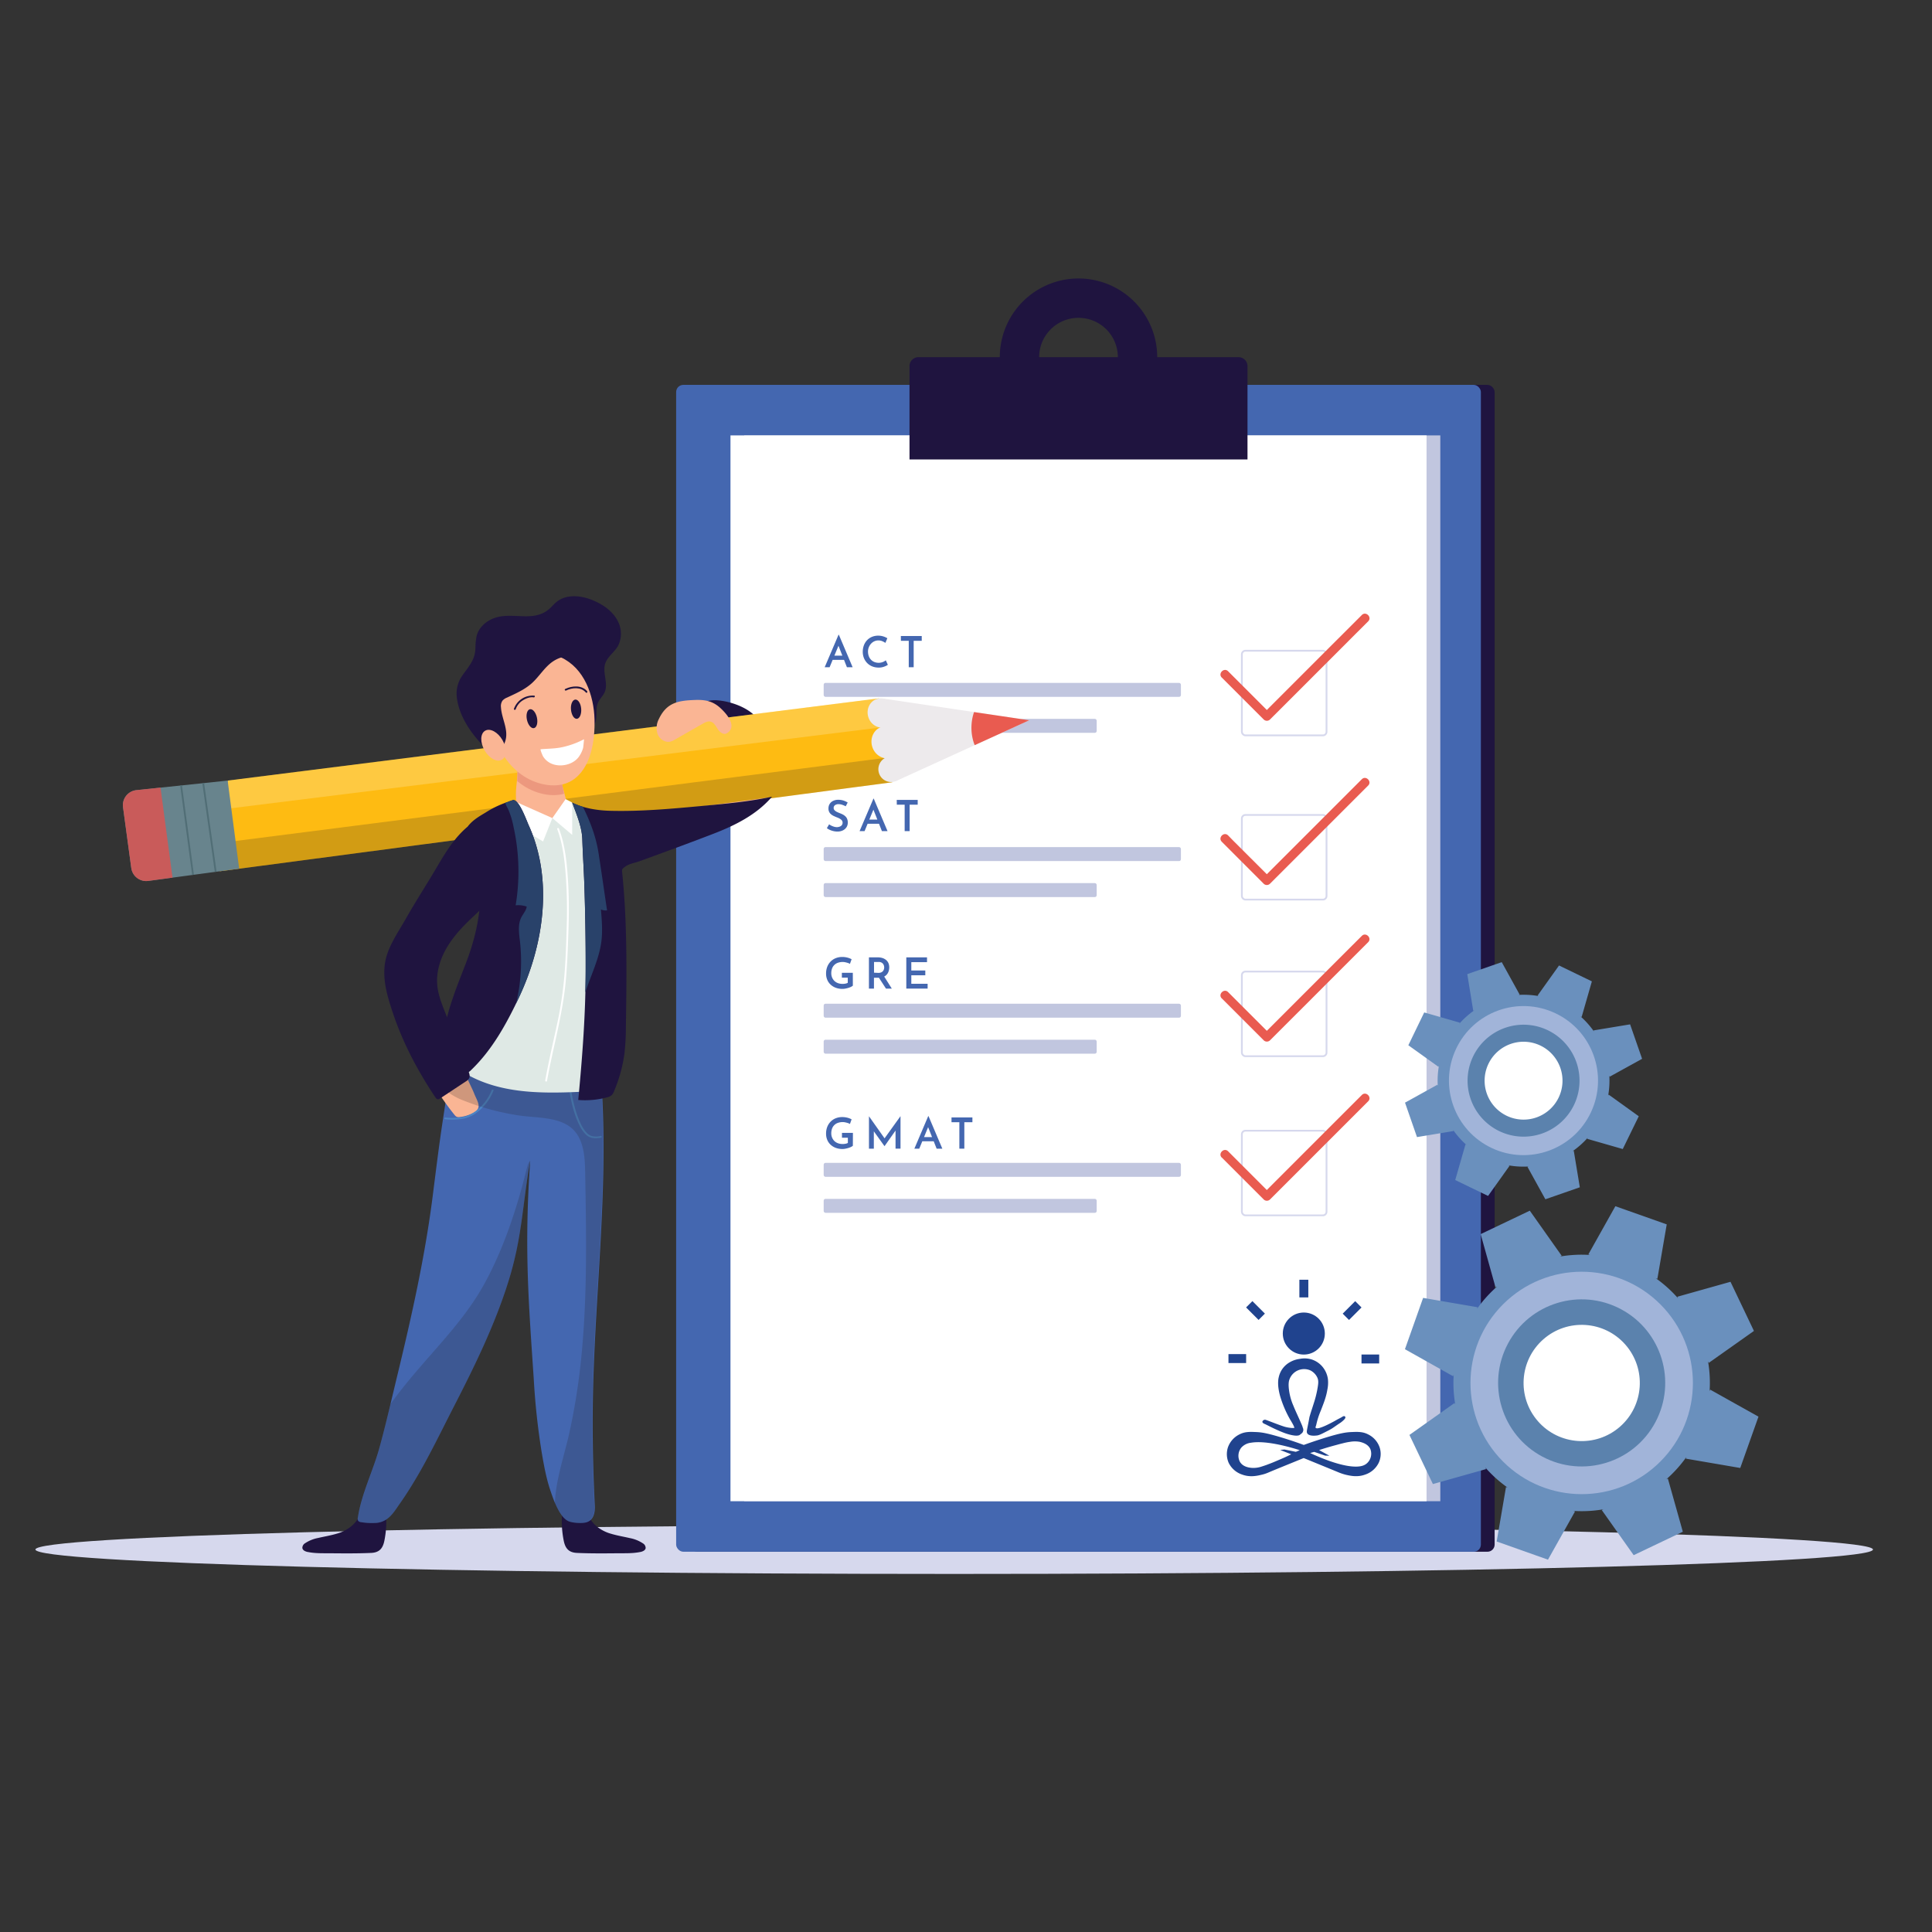 <svg id="Layer_1" data-name="Layer 1" xmlns="http://www.w3.org/2000/svg" xmlns:xlink="http://www.w3.org/1999/xlink" viewBox="0 0 1080 1080"><rect x="0" y="0" width="1080" height="1080" fill="#333333" stroke="none"/><defs><style>.cls-1{fill:#edeaec;}.cls-2{fill:#68848d;}.cls-3{fill:#d6d8ed;}.cls-4{fill:#1f143f;}.cls-5{fill:#4467b0;}.cls-6{fill:#c1c6df;}.cls-12,.cls-7{fill:#fff;}.cls-16,.cls-25,.cls-8{fill:none;}.cls-8{stroke:#d6d8ed;}.cls-16,.cls-8{stroke-miterlimit:10;}.cls-9{fill:#e95b50;}.cls-10{clip-path:url(#clip-path);}.cls-11{fill:#febb12;}.cls-12,.cls-13,.cls-21{opacity:0.2;}.cls-13,.cls-22{fill:#231f20;}.cls-14{clip-path:url(#clip-path-2);}.cls-15{fill:#c95b5a;}.cls-16{stroke:#516e76;}.cls-17{fill:#fab594;}.cls-18{fill:#4c84c4;}.cls-19{fill:#dfe9e5;}.cls-20{fill:#ec987e;}.cls-23{fill:#73c385;}.cls-24{fill:#29426a;}.cls-26{fill:#6a90bd;}.cls-27{fill:#a1b4d9;}.cls-28{fill:#5b82ad;}.cls-29{fill:#20438e;}</style><clipPath id="clip-path"><polygon class="cls-1" points="575.38 402.63 493.53 390.48 500.46 436.8 575.38 402.63"/></clipPath><clipPath id="clip-path-2"><path class="cls-2" d="M127.26,436.35l6.44,49.23-50.83,6.86a8.44,8.44,0,0,1-9.49-7.23l-4.61-34a8.44,8.44,0,0,1,7.49-9.52Z"/></clipPath></defs><path class="cls-3" d="M19.8,866.19c0,7.54,229.94,13.65,513.58,13.65S1047,873.73,1047,866.19,817,852.55,533.38,852.55,19.8,858.66,19.8,866.19Z"/><rect class="cls-4" x="385.66" y="215.15" width="449.85" height="652.28" rx="4"/><rect class="cls-5" x="377.97" y="215.15" width="449.85" height="652.28" rx="4"/><rect class="cls-6" x="416.03" y="243.39" width="389.11" height="595.8"/><rect class="cls-7" x="408.34" y="243.39" width="389.11" height="595.8"/><path class="cls-4" d="M513.42,199.66H692.36a5,5,0,0,1,5,5v52.18a0,0,0,0,1,0,0H508.42a0,0,0,0,1,0,0V204.66A5,5,0,0,1,513.42,199.66Z"/><path class="cls-4" d="M602.89,155.67a44,44,0,1,0,44,44A44,44,0,0,0,602.89,155.67Zm0,66a22,22,0,1,1,22-22A22,22,0,0,1,602.89,221.65Z"/><rect class="cls-8" x="694.21" y="363.76" width="47.32" height="47.32" rx="2"/><path class="cls-9" d="M683,378.77l20.49,20.49,2.93,2.93a2.52,2.52,0,0,0,3.53,0l18.58-18.57,29.56-29.57,6.74-6.73c2.28-2.28-1.26-5.82-3.54-3.54L742.7,362.35l-29.57,29.57-6.73,6.74h3.53l-20.49-20.5-2.93-2.93c-2.28-2.28-5.81,1.26-3.53,3.54Z"/><rect class="cls-8" x="694.21" y="455.56" width="47.32" height="47.32" rx="2"/><path class="cls-9" d="M683,470.57l20.49,20.5L706.4,494a2.52,2.52,0,0,0,3.53,0l18.58-18.57,29.56-29.57,6.74-6.73c2.28-2.28-1.26-5.82-3.54-3.54L742.7,454.16l-29.57,29.56-6.73,6.74h3.53L689.44,470,686.51,467c-2.28-2.28-5.81,1.25-3.53,3.53Z"/><rect class="cls-8" x="694.21" y="543.11" width="47.32" height="47.32" rx="2"/><path class="cls-9" d="M683,558.12l20.49,20.49,2.93,2.93a2.53,2.53,0,0,0,3.53,0L728.51,563l29.56-29.57,6.74-6.74c2.28-2.28-1.26-5.81-3.54-3.53L742.7,541.7l-29.57,29.57L706.4,578h3.53l-20.49-20.49-2.93-2.93c-2.28-2.28-5.81,1.26-3.53,3.54Z"/><rect class="cls-8" x="694.21" y="632.07" width="47.32" height="47.32" rx="2"/><path class="cls-9" d="M683,647.08l20.49,20.49,2.93,2.93a2.52,2.52,0,0,0,3.53,0l18.58-18.57,29.56-29.57,6.74-6.73c2.28-2.28-1.26-5.82-3.54-3.54L742.7,630.66l-29.57,29.57L706.4,667h3.53l-20.49-20.5-2.93-2.93c-2.28-2.27-5.81,1.26-3.53,3.54Z"/><rect class="cls-6" x="460.44" y="381.74" width="199.7" height="7.8" rx="1"/><rect class="cls-6" x="460.44" y="401.85" width="152.61" height="7.8" rx="1"/><rect class="cls-6" x="460.44" y="473.54" width="199.7" height="7.8" rx="1"/><rect class="cls-6" x="460.44" y="493.66" width="152.61" height="7.8" rx="1"/><rect class="cls-6" x="460.44" y="561.09" width="199.7" height="7.8" rx="1"/><rect class="cls-6" x="460.44" y="581.2" width="152.61" height="7.81" rx="1"/><rect class="cls-6" x="460.44" y="650.05" width="199.7" height="7.8" rx="1"/><rect class="cls-6" x="460.44" y="670.17" width="152.61" height="7.8" rx="1"/><path class="cls-5" d="M461,373l7.75-18.18h.17L476.63,373h-3.19L468,359.17l2-1.31L463.75,373Zm4.89-6.48h5.95l1,2.35H465Z"/><path class="cls-5" d="M496.32,371.62a6.63,6.63,0,0,1-1.13.66,10.5,10.5,0,0,1-1.81.65,8.47,8.47,0,0,1-2.32.25,9.43,9.43,0,0,1-3.65-.73,8.24,8.24,0,0,1-2.76-1.92,8.67,8.67,0,0,1-1.75-2.78,9.17,9.17,0,0,1-.61-3.37,10.1,10.1,0,0,1,.62-3.61,8.61,8.61,0,0,1,1.77-2.88,8.07,8.07,0,0,1,2.74-1.88,8.74,8.74,0,0,1,3.48-.67,9.25,9.25,0,0,1,2.93.44,10.06,10.06,0,0,1,2.2,1l-1.1,2.61a8.67,8.67,0,0,0-1.68-.94A5.56,5.56,0,0,0,491,358a5.37,5.37,0,0,0-2.2.47,5.67,5.67,0,0,0-1.84,1.32,6.33,6.33,0,0,0-1.27,2,6.19,6.19,0,0,0-.47,2.43,7.35,7.35,0,0,0,.42,2.51,5.74,5.74,0,0,0,1.2,2,5.43,5.43,0,0,0,1.86,1.3,6.5,6.5,0,0,0,6.47-.91Z"/><path class="cls-5" d="M503.58,355.53h11.68v2.68h-4.51V373H508V358.21h-4.39Z"/><path class="cls-5" d="M472.76,450.73a12.31,12.31,0,0,0-2-.86,6.42,6.42,0,0,0-2-.34,3.27,3.27,0,0,0-2,.57,1.88,1.88,0,0,0-.74,1.58,1.78,1.78,0,0,0,.51,1.26,4.65,4.65,0,0,0,1.33.94c.55.26,1.12.51,1.73.75a13.46,13.46,0,0,1,1.56.69,6.44,6.44,0,0,1,1.4,1,3.93,3.93,0,0,1,1,1.44,5.28,5.28,0,0,1,.37,2.09,4.75,4.75,0,0,1-.68,2.51,5.05,5.05,0,0,1-2,1.8,6.77,6.77,0,0,1-3.14.68,9.49,9.49,0,0,1-2.14-.24,10.44,10.44,0,0,1-2-.65,8.6,8.6,0,0,1-1.73-1l1.25-2.16a7,7,0,0,0,1.32.79,8.49,8.49,0,0,0,1.52.58,5.79,5.79,0,0,0,1.5.22,4.56,4.56,0,0,0,1.47-.26,2.65,2.65,0,0,0,1.24-.8,2.19,2.19,0,0,0,.48-1.49,2,2,0,0,0-.43-1.26,4.32,4.32,0,0,0-1.12-.91,9.46,9.46,0,0,0-1.5-.7c-.52-.21-1.08-.44-1.65-.7a7.35,7.35,0,0,1-1.6-.95,4,4,0,0,1-1.59-3.37,4.64,4.64,0,0,1,.65-2.5,4.53,4.53,0,0,1,1.85-1.69,6.31,6.31,0,0,1,2.75-.67,9.73,9.73,0,0,1,3.15.44,11.24,11.24,0,0,1,2.34,1.09Z"/><path class="cls-5" d="M480.51,464.61l7.75-18.18h.16l7.72,18.18H493l-5.47-13.81,2-1.32-6.23,15.13Zm4.89-6.47h6l1,2.35h-7.77Z"/><path class="cls-5" d="M501.28,447.15H513v2.69h-4.51v14.77h-2.78V449.84h-4.39Z"/><path class="cls-5" d="M476.75,551a6.28,6.28,0,0,1-1,.64,10.11,10.11,0,0,1-1.46.57,16.68,16.68,0,0,1-1.69.42,8.74,8.74,0,0,1-1.61.17,10.72,10.72,0,0,1-3.83-.65,8.66,8.66,0,0,1-2.89-1.79,7.69,7.69,0,0,1-1.84-2.68,8.79,8.79,0,0,1-.65-3.42,10.18,10.18,0,0,1,.73-4,8.59,8.59,0,0,1,2-2.93,8.12,8.12,0,0,1,2.85-1.78,9.77,9.77,0,0,1,3.42-.6,11.5,11.5,0,0,1,2.94.36,9.85,9.85,0,0,1,2.33.91l-.93,2.59a5.27,5.27,0,0,0-1.16-.52,14.72,14.72,0,0,0-1.45-.38,6.42,6.42,0,0,0-1.37-.16,8.12,8.12,0,0,0-2.69.42,5.31,5.31,0,0,0-3.32,3.22,7.42,7.42,0,0,0-.44,2.62,6.11,6.11,0,0,0,.48,2.47,5.79,5.79,0,0,0,1.3,1.9,5.72,5.72,0,0,0,2,1.21A7.61,7.61,0,0,0,471,550a8.22,8.22,0,0,0,1.58-.15,4.1,4.1,0,0,0,1.32-.45v-2.9h-3.29v-2.71h6.12Z"/><path class="cls-5" d="M490.7,535.17a8.7,8.7,0,0,1,2.63.38,6.22,6.22,0,0,1,2,1.09,4.88,4.88,0,0,1,1.31,1.74,6,6,0,0,1,.45,2.4,7,7,0,0,1-.31,2.06,5.26,5.26,0,0,1-1,1.87,5,5,0,0,1-1.86,1.35,7.13,7.13,0,0,1-2.83.5h-2.54v6.07h-2.81V535.17Zm.36,8.68a3.71,3.71,0,0,0,1.54-.29,2.67,2.67,0,0,0,1-.74,3,3,0,0,0,.52-1,3.53,3.53,0,0,0,.15-1,3.36,3.36,0,0,0-.14-1,3.2,3.2,0,0,0-.49-1,2.55,2.55,0,0,0-.95-.78,3.36,3.36,0,0,0-1.51-.3h-2.59v6Zm3,1.7,4.46,7.08h-3.26l-4.54-7Z"/><path class="cls-5" d="M506.63,535.17h11.58v2.68h-8.78v4.66h7.82v2.68h-7.82v4.75h9.12v2.69H506.63Z"/><path class="cls-5" d="M476.75,640.5a5.67,5.67,0,0,1-1,.63,9.06,9.06,0,0,1-1.46.58,16.68,16.68,0,0,1-1.69.42,8.74,8.74,0,0,1-1.61.17,10.72,10.72,0,0,1-3.83-.65,8.66,8.66,0,0,1-2.89-1.79,7.69,7.69,0,0,1-1.84-2.68,8.79,8.79,0,0,1-.65-3.42,10.18,10.18,0,0,1,.73-4,8.59,8.59,0,0,1,2-2.93,8.12,8.12,0,0,1,2.85-1.78,9.77,9.77,0,0,1,3.42-.6,11.5,11.5,0,0,1,2.94.36,9.85,9.85,0,0,1,2.33.91l-.93,2.59a5.27,5.27,0,0,0-1.16-.52,14.72,14.72,0,0,0-1.45-.38,6.42,6.42,0,0,0-1.37-.16,8.12,8.12,0,0,0-2.69.42,5.31,5.31,0,0,0-3.32,3.22,7.42,7.42,0,0,0-.44,2.62,6.11,6.11,0,0,0,.48,2.47,5.79,5.79,0,0,0,1.3,1.9,5.72,5.72,0,0,0,2,1.21,7.61,7.61,0,0,0,2.59.42,8.22,8.22,0,0,0,1.58-.15,4.36,4.36,0,0,0,1.32-.45V636h-3.29v-2.71h6.12Z"/><path class="cls-5" d="M485.76,642.11V624h0l9.4,13.31-1.2-.26L503.34,624h.05v18.09h-2.78V630.33l.17,1.42-6.31,8.94h-.05L488,631.75l.48-1.3v11.66Z"/><path class="cls-5" d="M511.14,642.11l7.74-18.18h.17l7.72,18.18h-3.19l-5.47-13.82,2-1.32-6.24,15.14Zm4.89-6.48H522l1,2.35h-7.77Z"/><path class="cls-5" d="M531.9,624.65h11.68v2.68h-4.51v14.78h-2.78V627.33H531.9Z"/><path class="cls-4" d="M401.43,391.52c9.88.79,27.5,7.64,24,20.78a3.06,3.06,0,0,1-.82,1.57,3.54,3.54,0,0,1-2.31.62c-4.41.12-9.2-.18-12.57-3-2.11-1.78-3.44-4.4-5.69-6a16.65,16.65,0,0,0-4.34-2l-7.83-2.75c-1.38-.48-2.94-1.15-3.36-2.55s.73-3.07,2-4A16.26,16.26,0,0,1,401.43,391.52Z"/><path class="cls-4" d="M172,867.58l.15,0c4.12.84,8.33.68,12.51.71,7.6.07,15.18.14,22.78-.2,4.67-.21,6.57-2.54,7.44-6.87a55.5,55.5,0,0,0,1-13.73,2.73,2.73,0,0,0-.29-1.3,2.61,2.61,0,0,0-1.4-.92,24.59,24.59,0,0,0-5.74-1.35c-1.34-.15-3.81-.64-4.95.22s-2,2.86-2.8,4a27.31,27.31,0,0,1-3.36,4.22,22,22,0,0,1-9.19,5c-3.37,1-6.87,1.57-10.3,2.37a19.72,19.72,0,0,0-7.25,2.91,3.08,3.08,0,0,0-1.58,2.66C169.2,866.67,170.68,867.29,172,867.58Z"/><path class="cls-4" d="M358,867.58l-.15,0c-4.12.84-8.33.68-12.51.71-7.6.07-15.18.14-22.78-.2-4.67-.21-6.57-2.54-7.44-6.87a55.5,55.5,0,0,1-1-13.73,2.73,2.73,0,0,1,.29-1.3,2.61,2.61,0,0,1,1.4-.92A24.59,24.59,0,0,1,321.5,844c1.35-.15,3.82-.64,4.95.22s2,2.86,2.81,4a27.24,27.24,0,0,0,3.35,4.22,22,22,0,0,0,9.19,5c3.37,1,6.87,1.57,10.3,2.37a19.72,19.72,0,0,1,7.25,2.91,3.08,3.08,0,0,1,1.58,2.66C360.75,866.67,359.27,867.29,358,867.58Z"/><path class="cls-4" d="M265.77,362.48a20,20,0,0,1-.46,3.37c-1.2,5-4.89,8.69-7.59,12.88A17.75,17.75,0,0,0,255.53,391c1.35,8.89,6.72,17.26,12.64,23.83a22.75,22.75,0,0,0,4.36,4.19,32.76,32.76,0,0,0,6.56,2.46,86.55,86.55,0,0,0,18.35,4c3.07.31,6.15.44,9.23.49,2.82.05,5.54-1.57,8.06-2.81a34.13,34.13,0,0,0,8.08-5.34,48.83,48.83,0,0,0,6.61-8c1.55-2.19,3.11-4.47,3.67-7.09.67-3.13-.13-6.52,1-9.5.74-1.89,2.19-3.39,3.29-5.1,3.65-5.66-1.53-12.52,1.44-18.41,1.84-3.66,5.58-5.92,7.16-9.72a15.18,15.18,0,0,0,0-11.47c-2.46-6-8-10.14-14-12.72-6.77-3-15.33-3.94-21,.78-1.21,1-2.22,2.22-3.36,3.29-9.15,8.61-21,1.76-31.55,5.72-4.37,1.64-8.25,5.06-9.55,9.55A35.09,35.09,0,0,0,265.77,362.48Z"/><polygon class="cls-1" points="575.38 402.63 493.53 390.48 500.46 436.8 575.38 402.63"/><g class="cls-10"><path class="cls-9" d="M543.83,413.35a19.83,19.83,0,0,0,3.53,7.48c5.76,7.34,19.39,2.47,26.19-.6,8-3.61,13.62-10.61,14.38-19.48a12.19,12.19,0,0,0-1.3-7c-2.65-4.66-9.21-5.61-14-6.69a35.14,35.14,0,0,0-17.7.23C544.88,390.28,541.29,403.24,543.83,413.35Z"/></g><polygon class="cls-11" points="491.39 390.38 127.26 436.35 122.85 487.05 498.8 437.28 491.39 390.38"/><polygon class="cls-12" points="119.3 453.05 493.93 406.44 491.39 390.38 127.26 436.35 119.3 453.05"/><polygon class="cls-13" points="121.22 471.46 496.61 423.44 498.8 437.28 122.85 487.05 121.22 471.46"/><path class="cls-2" d="M127.26,436.35l6.44,49.23-50.83,6.86a8.44,8.44,0,0,1-9.49-7.23l-4.61-34a8.44,8.44,0,0,1,7.49-9.52Z"/><g class="cls-14"><polygon class="cls-15" points="88.99 434.74 96.91 494.12 70.73 495.97 62.23 440.96 88.99 434.74"/><polyline class="cls-16" points="100.52 433.79 108.6 494.23 121.4 493.23 112.89 432.74"/></g><path class="cls-1" d="M498.09,423.64c-4.45,1.28-9.18-1.58-10.56-6.39s1.1-9.74,5.55-11,9.18,1.58,10.56,6.39S502.54,422.36,498.09,423.64Z"/><path class="cls-1" d="M499.7,437a7.16,7.16,0,1,1,5.35-9A7.4,7.4,0,0,1,499.7,437Z"/><path class="cls-1" d="M494.94,406.46c-4.05,1.16-8.34-1.43-9.6-5.8s1-8.84,5.06-10,8.34,1.43,9.59,5.79S499,405.29,494.94,406.46Z"/><path class="cls-5" d="M222.13,768.78c8-33.09,15.45-66.33,19.74-100.09,1.38-10.81,2.7-21.64,4.21-32.44,1.63-11.68,3.5-22.8,5.82-39.38.84-6,13.24-5.89,19.13-7.25,14.73-3.42,29.9-1.61,44.83-1.36,5.5.09,12.95-2.23,16.57,2.59,3.87,5.14,3.78,14.19,4.13,20.3,3.08,54.21-3.43,108.33-4.94,162.47-.64,22.75-.25,45.31.88,68,.22,4.5-.9,9-6,9.61-2.35.3-7.15.08-9.29-1.15-4.84-2.78-7.88-12-9.54-16.88-2.38-7-3.67-14.38-4.92-21.68a397.17,397.17,0,0,1-4.39-40.87c-3-44.55-5.31-73.3-2-121.73-4.53,26.06-4.44,43.08-12.43,68.29-7.58,23.91-18.63,46.52-30.07,68.77-6.34,12.35-12.37,24.86-19.25,36.92-3.44,6-7.09,11.92-11.08,17.59-3.5,5-6.26,10-12.83,10.8a36.79,36.79,0,0,1-8.51-.34c-.79-.1-1.69-.27-2.06-1a2.45,2.45,0,0,1-.1-1.47c1.93-13.24,8.51-26.18,12.06-39.13C215.77,796,218.85,782.33,222.13,768.78Z"/><path class="cls-17" d="M246.42,598.15a13.33,13.33,0,0,1,2.75-1.44,35.82,35.82,0,0,1,5.83-1.82c4.64-1,4.25,1.75,5.18,5,1.12,3.89,3.44,7.72,4.93,11.51,1.64,4.16,4.61,7.79-.18,10.5a20.41,20.41,0,0,1-8,2.53,3.29,3.29,0,0,1-1.62-.14,3.21,3.21,0,0,1-1.17-1c-2.14-2.59-4.22-5.45-6.17-8.2-2.79-3.94-5.06-7.31-4.24-12.41a7.34,7.34,0,0,1,.9-2.67A6.23,6.23,0,0,1,246.42,598.15Z"/><path class="cls-18" d="M248.92,625.66a36.34,36.34,0,0,0,10.36-.35,19.61,19.61,0,0,0,6.75-3,28.63,28.63,0,0,0,9.84-12.66c.25-.59-.72-.85-1-.27a27.33,27.33,0,0,1-9.66,12.27,18.77,18.77,0,0,1-6.23,2.73,35.17,35.17,0,0,1-10.09.32c-.65,0-.64,1,0,1Z"/><path class="cls-18" d="M335.79,635a10.09,10.09,0,0,1-5.37-.07,7.2,7.2,0,0,1-2.64-1.89,21,21,0,0,1-3.5-5.65c-2.74-6-4.15-12.63-5.18-19.12-.1-.63-1.06-.36-1,.27,1.1,7,2.63,14.13,5.81,20.47a17.79,17.79,0,0,0,3.8,5.4c2.41,2.16,5.3,2.06,8.31,1.56.63-.11.36-1.07-.27-1Z"/><path class="cls-13" d="M316.17,588.25h-.54c-14.93-.25-30.11-2.06-44.83,1.36-5.9,1.36-18.3,1.25-19.14,7.25-.67,4.79-1.3,9.12-1.9,13.15a35.8,35.8,0,0,0,8.88,5,139.12,139.12,0,0,0,30.67,8.41c12,2,28.4,0,34.61,13,2.92,6.12,3.09,13.14,3.21,19.91.56,31.79,1.16,64.34-1.62,96.31a369.08,369.08,0,0,1-7.27,48.49c-2.82,12.61-7.63,26.22-8.08,39.46,1.69,3.93,3.92,7.84,6.79,9.49,2.15,1.23,6.94,1.45,9.29,1.15,5.12-.66,6.25-5.11,6-9.61-1.13-22.71-1.52-45.27-.88-68,1.51-54.14,8-108.26,4.94-162.48-.15-2.62-.22-5.79-.55-9C331,595.7,323.89,591,316.17,588.25Z"/><path class="cls-17" d="M341.69,457.53a16.25,16.25,0,0,0-3.85,2.89c-4.66,4.89-3.18,14.13,3.2,16.92,7.64,3.33,16.91,1.06,24.58-1,18.27-5,35.44-13.08,52-22.14,2.38-1.3,6-2.8,8.71-4.87a9.92,9.92,0,0,0,3-3.45Z"/><path class="cls-19" d="M343.69,490.5a108.58,108.58,0,0,0-6-20c-3-7.31-7.94-16.1-14.94-20.32-6.56-4-19.49-.18-26.77,1.51-6.85,1.59-17.15,3.74-22.7,8.33-5.14,4.23-4.56,14.82-3.94,20.94.71,7,2.43,14,3.05,21,1.15,12.89-1.41,25.8-4.45,38.37a319.65,319.65,0,0,1-13.85,44.32c-.86,2.13-1.76,4.35-1.53,6.63.41,3.91,3.94,6.66,7.31,8.66,22.23,13.15,49.45,11.13,74.41,9.91,2.07-.11,4.26-.27,5.95-1.47,2.11-1.49,2.92-4.2,3.49-6.72,3.09-13.69,3.19-27.85,3.13-41.87C346.79,537.06,348.22,513.06,343.69,490.5Z"/><path class="cls-17" d="M305.55,456.94q-7.47-2.28-14.79-5.07a3.76,3.76,0,0,1-1.39-.79c-1-1-.84-3.36-.92-4.72a42,42,0,0,1,.08-5.38c.23-3.27.78-6.55.76-9.83,0-2.64,0-5.39,1.19-7.74,1.44-2.82,4.42-4.59,7.49-5.32a32.77,32.77,0,0,1,9.44-.41,4.3,4.3,0,0,1,2.6.72c2.34,2,1.8,6,2.09,8.69a108.36,108.36,0,0,0,2.2,11.85c.41,1.82,1,3.61,1.41,5.42.35,1.43,1.09,3.34.53,4.74a19.59,19.59,0,0,1-6.63,7.89,2.88,2.88,0,0,1-1.18.6,3.17,3.17,0,0,1-1.36-.19Z"/><path class="cls-20" d="M293,439.44c6.22,4,14.93,6.35,22.31,4.26-.3-1.58-.61-3.16-1-4.76a108.36,108.36,0,0,1-2.2-11.85c-.29-2.73.25-6.69-2.09-8.69a4.32,4.32,0,0,0-2.6-.72,32.77,32.77,0,0,0-9.44.41,11.1,11.1,0,0,0-7.49,5.32c-1.21,2.35-1.21,5.1-1.2,7.74,0,1.71-.07,3.54-.18,5.42A35.1,35.1,0,0,0,293,439.44Z"/><path class="cls-17" d="M275.28,405.44c1.61,11.39,7.89,22.28,17.68,28.56,7.5,4.79,18.64,7.28,26.68,2.37,10.8-6.59,13-22.6,12.7-34.09-.33-13.59-5.67-28.81-18.84-34.85-9.27-4.25-23.78-4.68-30.4,4.18C276.25,380.79,273.6,393.58,275.28,405.44Z"/><path class="cls-17" d="M402.75,395.84c5.21,4.81,8.87,10.92,3.51,14.09-1.74,1-3.88-.59-5-2.3s-2.12-3.81-4.1-4.26c-1.53-.35-3.07.46-4.43,1.24l-15.34,8.77a10.28,10.28,0,0,1-2.57,1.17c-2.85.73-5.93-1.23-7.1-3.93a10.59,10.59,0,0,1,.53-8.56c4.44-9.49,11.08-10.45,20.49-10.78C394.33,391.09,398.6,392,402.75,395.84Z"/><path class="cls-4" d="M317,366.82a18,18,0,0,0-7.9,2.93c-4.72,3.2-7.62,8.43-11.87,12.23-4,3.57-9,5.73-13.86,8a6.52,6.52,0,0,0-2.48,1.69,5.39,5.39,0,0,0-.85,3.68c.44,7.29,5.32,13.74,1.56,21a5.65,5.65,0,0,1-1.55,2c-4.17,3.1-7.91-4.71-9.38-7.56a37.72,37.72,0,0,1-4-13.72c-.92-9.56.94-22.16,8.59-28.59,7.42-6.23,16.78-10.36,26.56-10.41a35.28,35.28,0,0,1,9.86,1.35,11.9,11.9,0,0,1,4.65,2.52,11.48,11.48,0,0,1,2.41,2.21,22.32,22.32,0,0,1,1.11,2.52A17.87,17.87,0,0,0,317,366.82Z"/><path class="cls-7" d="M302.25,418.83c4.15-.35,8.18-.28,12.3-1.21a48.27,48.27,0,0,0,11.93-4.38s-.39,4.43-.53,4.89a16,16,0,0,1-2.44,5c-3.55,4.82-11.62,6.21-16.67,3a10.28,10.28,0,0,1-3.31-3.38C303.38,422.48,301.78,418.87,302.25,418.83Z"/><path class="cls-4" d="M316.46,386c3.43-1.67,8.35-2.08,11.05,1.12.42.49,1.12-.22.71-.71-3-3.55-8.45-3.13-12.27-1.27-.58.28-.07,1.14.51.86Z"/><g class="cls-21"><path class="cls-22" d="M295.21,650.77c-1.25,4-2.17,8.2-3.29,12.28-5.12,18.55-11.72,37.41-21.11,54.52C260.53,736.3,246,751,232.3,767.14c-4.84,5.69-9.6,11.59-14,17.72-2,8.21-4,16.41-6.2,24.54-3.55,13-10.13,25.89-12.06,39.13a2.45,2.45,0,0,0,.1,1.47c.37.7,1.27.87,2.06,1a36.79,36.79,0,0,0,8.51.34c6.57-.77,9.33-5.82,12.83-10.8,4-5.67,7.64-11.57,11.07-17.59,6.89-12.06,12.92-24.57,19.26-36.92,11.44-22.25,22.49-44.86,30.07-68.77,8-25.21,7.9-42.23,12.43-68.29C296.08,648.94,295.29,650.52,295.21,650.77Z"/><path class="cls-22" d="M296.35,648.94c0,.33,0,.64-.07,1C296.39,649.44,296.49,648.94,296.35,648.94Z"/></g><path class="cls-23" d="M294.38,493.34q.09,5.16.16,10.32a24.63,24.63,0,0,1-.48,6.47,8.23,8.23,0,0,1-3.62,5.2c-3.95,2.25-10.18-1.15-12.4-4.6-3.39-5.26-4.6-11.19-4.8-17.42l21.14-.05Z"/><ellipse class="cls-17" cx="275.88" cy="416.58" rx="5.77" ry="9.36" transform="translate(-171.33 193.75) rotate(-30)"/><path class="cls-4" d="M300.15,401.15c.63,2.91-.11,5.55-1.66,5.88s-3.3-1.76-3.93-4.68.11-5.55,1.66-5.88S299.53,398.23,300.15,401.15Z"/><path class="cls-4" d="M324.89,396.21c.23,3-.85,5.49-2.43,5.61s-3-2.18-3.28-5.15.86-5.49,2.43-5.61S324.65,393.24,324.89,396.21Z"/><path class="cls-4" d="M298.57,388.87a11.09,11.09,0,0,0-11.27,7.34c-.23.6.74.86,1,.26a9.37,9.37,0,0,1,3.71-4.82c1.87-1.17,4.07-2.16,6.33-1.82.63.1.9-.87.26-1Z"/><polygon class="cls-7" points="316.2 446.71 308.77 457.31 319.86 466.71 319.86 448.64 316.2 446.71"/><polygon class="cls-7" points="278.49 455.4 288.66 448.37 308.77 457.31 303.58 470.39 278.49 455.4"/><path class="cls-4" d="M257.1,600.84c-5.75.26-9.5-4.59-9.69-10.5-.07-2.09,0-4.18.07-6.26.9-16.42,7.6-31.55,13.36-46.7,5-13.21,8.1-27.27,7.71-41.46a95.91,95.91,0,0,0-6.75-33.29,1.3,1.3,0,0,1-.14-.69,1.25,1.25,0,0,1,.3-.54c2.61-3.16,6.15-5.19,9.61-7.26a53.76,53.76,0,0,1,11.6-5.61c.75-.24,3.55-1.43,4.11-1.29,3.34.81,7,11.33,8.33,14.24,13.83,30.64,8.25,67.21-5.8,96.72-6.85,14.41-14.72,28.65-26.2,39.72a9.3,9.3,0,0,1-3.14,2.23A11.77,11.77,0,0,1,257.1,600.84Z"/><path class="cls-4" d="M225.19,516.44c-3.93,6.63-8.58,13.81-9.86,21.28-1.64,9.55,1,18.56,4,27.65,5.61,17.1,14,33,23.93,47.89.4.61.94,1.29,1.68,1.24a2,2,0,0,0,1-.42l14.4-9.51a5.06,5.06,0,0,0,1.94-1.87c.56-1.21.07-2.62-.42-3.86q-6.54-16.51-13.06-33c-1.92-4.84-3.86-9.77-4.35-15-.74-7.74,1.83-15.53,5.93-22.13s9.65-12.18,15.36-17.46c2-1.87,4.13-3.79,5.28-6.3,3.66-8.06,3.05-17.43,2.24-26-.43-4.55.25-19.66-7-19.51a6.31,6.31,0,0,0-3.58,1.64c-8.25,6.38-13.67,15.47-18.87,24.33C238.15,495,232.1,504.3,226.62,514,226.16,514.78,225.68,515.6,225.19,516.44Z"/><path class="cls-4" d="M349.88,573.89c.33-22.43.66-44.9-.6-67.31q-.48-8.5-1.29-17c-.35-3.67-.8-3.5,1.88-5.38,2-1.37,5.34-1.94,7.61-2.77,13.78-5,27.56-10.06,41.25-15.33,12.2-4.7,24.19-10.66,32.84-20.75-12.64,2.72-25.55,3.92-38.42,5.11-17.33,1.61-34.72,3.22-52.12,2.77-7.1-.19-14.84-1.38-21.17-4.6,2.4,6.46,5.46,13.64,5.67,20.49.25,8.15.8,16.3,1.09,24.45q.83,24,.78,48c0,24.77-1.81,48.73-4.16,73.32a47.6,47.6,0,0,0,16-1.43,6.12,6.12,0,0,0,2.58-1.16,6.27,6.27,0,0,0,1.51-2.47,82.49,82.49,0,0,0,5.76-21.05A136.8,136.8,0,0,0,349.88,573.89Z"/><path class="cls-24" d="M289.81,558.2c14.05-29.51,19.63-66.08,5.8-96.72-1.32-2.91-5-13.43-8.33-14.24-.56-.14-3.36,1.05-4.11,1.28l-.71.26c.3,1.42,1.11,2.46,1.83,4.05a48.61,48.61,0,0,1,2.81,9.54,114.82,114.82,0,0,1,1.15,43.71,14,14,0,0,1,6.19.72c-.32,2.26-2,4-3.05,6.06-2,4-1.26,8.82-.74,13.29a100.1,100.1,0,0,1-2.15,34.75C288.94,560,289.38,559.1,289.81,558.2Z"/><path class="cls-25" d="M334.75,477.89c1.61,10.32,3.05,20.68,4.6,31a6.14,6.14,0,0,1-3.43-.56c.5,5.95,1,11.95.26,17.87-1.7,13.42-9.65,25.43-11.4,38.85-2-14.71-4.09-29.44-5.21-44.25-1-13-1.27-26-3.19-38.9-1.59-10.6-4.29-21.07-4.86-31.78-.13-2.49-.12-5.1,1.07-7.28s3.92-3.72,6.22-2.77c1.62.68,2.58,2.34,3.41,3.89C328.13,454.94,333,465.41,334.75,477.89Z"/><path class="cls-24" d="M339.35,508.9c-1.55-10.33-3-20.69-4.6-31-1.4-9.8-4.7-18.37-8.91-26.91a35.69,35.69,0,0,1-6-2.34c2.4,6.46,5.46,13.64,5.67,20.49.25,8.15.8,16.3,1.09,24.45q.83,24,.78,48c0,4.44-.09,8.85-.2,13.25,3.06-9.52,7.72-18.68,9-28.6.74-5.92.24-11.92-.26-17.87A6.14,6.14,0,0,0,339.35,508.9Z"/><path class="cls-7" d="M311.48,463.47c3.21,8.53,4.19,17.87,4.86,26.9a273.78,273.78,0,0,1,.44,28.07c-.26,9.2-.56,18.43-1.34,27.6a211.13,211.13,0,0,1-4.16,27.05c-2.22,10.28-4.64,20.53-6.5,30.89-.11.63.85.9,1,.26,3.28-18.28,8.52-36.19,10.37-54.71.93-9.27,1.24-18.6,1.56-27.91s.42-18.72-.12-28.07c-.59-10.13-1.52-20.78-5.11-30.34-.23-.6-1.19-.34-1,.26Z"/><path class="cls-26" d="M931.71,684.44,903,674.28l-15.1,26.93.91.33a70.86,70.86,0,0,0-16.75.87L873,702l-17.83-25.22-27.47,13.1L836,719.61l.88-.42a71.43,71.43,0,0,0-11.23,12.47l.32-.91-30.44-5.22-10.16,28.69,26.94,15.11.32-.92a71,71,0,0,0,.88,16.76l-.42-.88-25.21,17.84L801,829.6l29.73-8.37-.42-.87a70.67,70.67,0,0,0,12.47,11.22l-.92-.32-5.21,30.44,28.68,10.16,15.11-26.93-.91-.33a70.86,70.86,0,0,0,16.75-.88l-.87.42,17.83,25.21,27.47-13.1-8.36-29.72-.88.41a71.41,71.41,0,0,0,11.23-12.46l-.32.91,30.43,5.22L983,791.92,956,776.81l-.32.91a71.45,71.45,0,0,0-.88-16.75l.42.88L980.46,744l-13.1-27.47-29.73,8.36.42.88a71.47,71.47,0,0,0-12.47-11.23l.91.33Z"/><circle class="cls-27" cx="884.17" cy="773.07" r="62.17" transform="translate(-287.67 851.63) rotate(-45)"/><circle class="cls-28" cx="884.17" cy="773.07" r="46.7" transform="translate(-213.73 1190.22) rotate(-61.97)"/><circle class="cls-7" cx="884.17" cy="773.07" r="32.49" transform="translate(-290.3 773.2) rotate(-41.17)"/><path class="cls-26" d="M889.87,548.59l-18.36-8.88-12,16.82.58.28a48.18,48.18,0,0,0-11.22-.65l.61-.21-10-18.11-19.26,6.7L823.54,565l.61-.22a47.48,47.48,0,0,0-8.39,7.48l.28-.59-19.89-5.71-8.88,18.35,16.83,12.05.28-.59a47.2,47.2,0,0,0-.65,11.23l-.22-.62-18.1,10,6.7,19.26,20.41-3.38-.21-.61a48.24,48.24,0,0,0,7.47,8.4l-.58-.29-5.72,19.89,18.36,8.88,12-16.82-.58-.28a48.15,48.15,0,0,0,11.22.65l-.61.21,10,18.11,19.26-6.7-3.38-20.42-.62.22a47.58,47.58,0,0,0,8.4-7.48l-.28.59,19.88,5.71L916.08,624,899.25,611.9l-.28.59a47.73,47.73,0,0,0,.65-11.23l.21.62,18.11-10-6.7-19.26L890.83,576l.21.61a48.24,48.24,0,0,0-7.47-8.4l.58.29Z"/><circle class="cls-27" cx="851.67" cy="604.11" r="41.66" transform="translate(-56.88 1118.73) rotate(-64.88)"/><path class="cls-28" d="M865.3,575.94a31.29,31.29,0,1,1-41.79,14.54A31.29,31.29,0,0,1,865.3,575.94Z"/><path class="cls-7" d="M861.16,584.51a21.77,21.77,0,1,1-29.08,10.12A21.77,21.77,0,0,1,861.16,584.51Z"/><g id="Layer_2" data-name="Layer 2"><g id="tutorang_logo" data-name="tutorang logo"><path id="Path_1" data-name="Path 1" class="cls-29" d="M771.16,808.92a12.6,12.6,0,0,0-6.2-7c-3.06-1.65-5.91-1.55-9.58-1.39-3.07.13-6.14.62-14,3-3.23,1-7.52,2.36-12.56,4.2l0,.65,0-.65c-5-1.84-9.36-3.23-12.56-4.2-7.81-2.35-10.91-2.87-14-3-3.68-.16-6.48-.26-9.58,1.39a12.82,12.82,0,0,0-6.2,7,12.13,12.13,0,0,0,.36,8.81,12.89,12.89,0,0,0,7.61,6.59c4.3,1.58,8.27.68,10.69.1a20.82,20.82,0,0,0,3.87-1.26c4.71-2,11.4-4.68,19.76-8.1,8.36,3.42,15,6.13,19.75,8.1a29.14,29.14,0,0,0,3.87,1.26c2.42.54,6.39,1.48,10.69-.1a12.93,12.93,0,0,0,7.62-6.59A11.73,11.73,0,0,0,771.16,808.92Zm-46.77,2.65L718,810.28l-2.38.26,6.19,2.42c-.55.26-1.29.64-2.19,1.06-.62.29-2.1,1-5.36,2.36-2.32,1-3.49,1.48-5.07,2.06-1.35.55-2.77,1-4.19,1.46a14.14,14.14,0,0,1-5.36.64c-1.36-.13-4.84-.51-6.52-3.39a7.23,7.23,0,0,1,.8-7.94,8.54,8.54,0,0,1,5.36-2.71c9-1.55,23.89,3.07,27.31,4.17Zm39.83,6.33c-1.32,1.25-3.13,1.84-5.62,1.93-9,.36-23-6.07-26.21-7.58l2.23-.65,6.13,2.1,2.39.06-5.74-3.16c.54-.19,1.35-.45,2.29-.74.64-.2,2.16-.68,5.52-1.62,2.42-.64,3.61-1,5.23-1.38a33.31,33.31,0,0,1,4.29-.88,15.65,15.65,0,0,1,5.33,0c1.29.32,4.68,1.13,6,4.13A7.21,7.21,0,0,1,764.22,817.9Z"/><path id="Path_2" data-name="Path 2" class="cls-29" d="M723,785.78c1.1,2.77,2.46,5.55,4,9.07,1.78,4,.91,2.48,1.23,3.1a3.88,3.88,0,0,1,.26.77,2.28,2.28,0,0,1,0,1.16,3.34,3.34,0,0,1-.39.91,3.3,3.3,0,0,1-.8.74l-.68.55c-1.91,1.42-8.23-.9-8.23-.9-5.68-2.1-10.43-4.81-11.46-5.2-.13-.07-.26-.1-.36-.16-.32-.2-.87-.52-.9-1a1.09,1.09,0,0,1,.45-.78,1.34,1.34,0,0,1,.77-.38,1.15,1.15,0,0,1,.49,0c.94.22,8,3.1,10.91,3.94a20,20,0,0,0,3.68.64l1.19,0h.07a.22.22,0,0,0,.22,0c.42-.32-1.55-3.58-2.29-4.77a61.52,61.52,0,0,1-5.55-13c-1.71-6.16-1.06-9.49-.77-10.65a13.06,13.06,0,0,1,1.71-4.13,12.83,12.83,0,0,1,4.52-4.23,14.68,14.68,0,0,1,5.55-1.84,13.59,13.59,0,0,1,6.61.32A13.27,13.27,0,0,1,739,763.7a13.74,13.74,0,0,1,3.32,7.26,19,19,0,0,1-.29,5.72c-.68,4.26-2,7.48-3.71,11.91a42.85,42.85,0,0,0-2.49,7.74c-.22,1-.61,1.52-.35,1.84,1.19,1.52,10.39-3.68,11.62-4.39s2.32-1.16,3.39-1.87a1.8,1.8,0,0,1,.84-.29.64.64,0,0,1,.42.13.72.72,0,0,1,.29.87,1,1,0,0,1-.17.32,4.37,4.37,0,0,1-.38.52,15,15,0,0,1-2.13,1.84c-3.59,2.32-4.07,3-7.1,4.52s-4.39,2.32-5.94,2.61c-.26,0-4.43.71-5.56-1.19-.38-.65-.25-1.32,0-2.68,1.42-7,1.09-6,1.35-6.81.91-3.13,1.16-3.65,2.2-7a59.54,59.54,0,0,0,2-7.59c.61-3.36.9-5.1.16-6.91a8.48,8.48,0,0,0-4.06-4.23,8.71,8.71,0,0,0-11.56,5c-.32.81-.74,2.3-.32,5.75A32.08,32.08,0,0,0,723,785.78Z"/><circle id="Ellipse_1" data-name="Ellipse 1" class="cls-29" cx="728.84" cy="745.46" r="11.75"/><rect id="Rectangle_1" data-name="Rectangle 1" class="cls-29" x="726.36" y="715.38" width="5" height="9.88"/><rect id="Rectangle_2" data-name="Rectangle 2" class="cls-29" x="750.89" y="730.11" width="9.88" height="5" transform="translate(-296.65 749.03) rotate(-45)"/><rect id="Rectangle_3" data-name="Rectangle 3" class="cls-29" x="699.33" y="727.65" width="5" height="9.88" transform="translate(-312.46 710.84) rotate(-45)"/><rect id="Rectangle_4" data-name="Rectangle 4" class="cls-29" x="761.09" y="757.18" width="9.88" height="5"/><rect id="Rectangle_5" data-name="Rectangle 5" class="cls-29" x="686.72" y="756.95" width="9.88" height="5"/></g></g></svg>